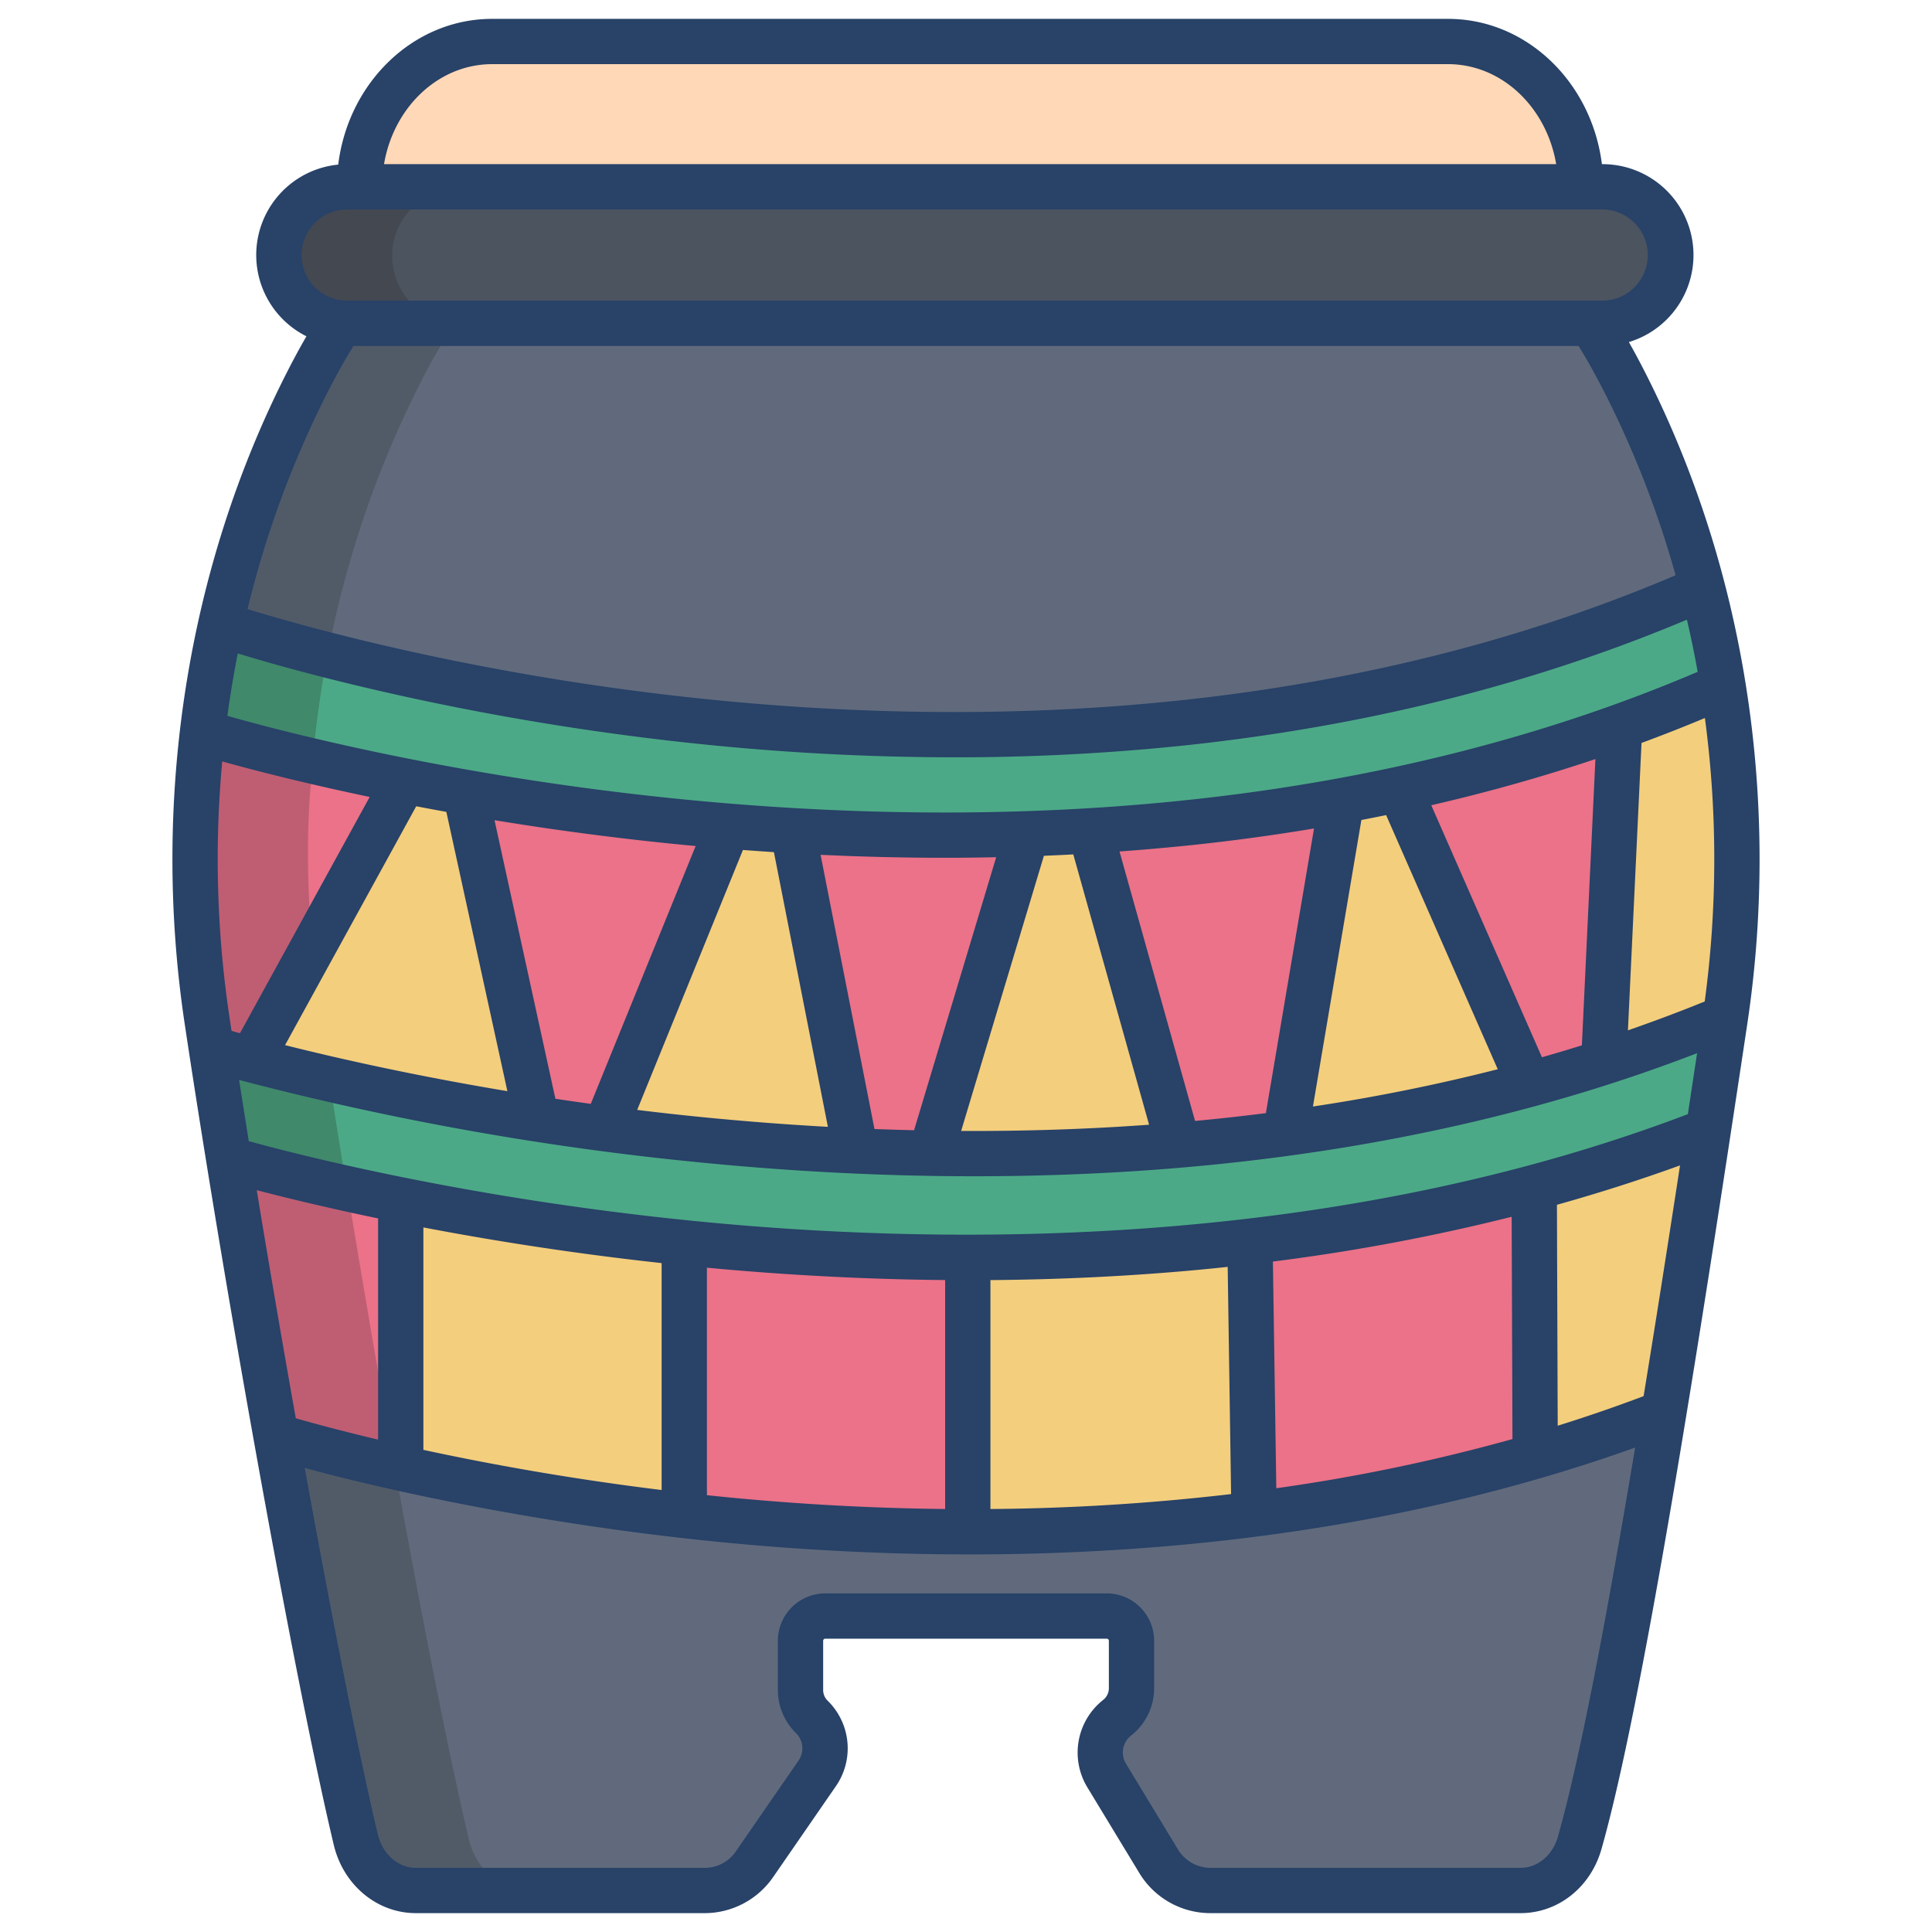 <svg id="Layer_1" height="512" viewBox="0 0 512 512" width="512" xmlns="http://www.w3.org/2000/svg" data-name="Layer 1"><path d="m92 85.68h329.58a148.414 148.414 0 0 1 8.94 15.51c26.22 51.41 35.32 111.2 26.59 169.3-10.71 71.27-27.05 177.75-38.48 217.91-2.14 7.51-8.5 12.6-15.68 12.6h-82.38a16.125 16.125 0 0 1 -13.69-8.04l-13.64-22.48a11.669 11.669 0 0 1 2.54-15.04l.48-.4a9.918 9.918 0 0 0 3.6-7.65v-12.56a6.56 6.56 0 0 0 -6.57-6.56h-74.58a6.56 6.56 0 0 0 -6.57 6.56v13.06a9.956 9.956 0 0 0 2.99 7.1 11.666 11.666 0 0 1 1.44 14.97l-16.49 23.89a16.009 16.009 0 0 1 -13.12 7.15h-76.76c-7.49 0-14.02-5.54-15.91-13.47-10.24-42.97-28.6-145.16-39.4-217.04-8.73-58.1.37-117.89 26.59-169.3a148.414 148.414 0 0 1 8.94-15.51l.01-.07c.52.05 1.04.07 1.57.07z" fill="#606a7c"/><path d="m124.29 487.53c-10.24-42.97-28.6-145.16-39.4-217.04-8.73-58.1.37-117.73 26.59-169.14a126.872 126.872 0 0 1 8.94-15.35h-28.42c-.53 0-1.05-.18-1.57-.23l-.01-.01a147.457 147.457 0 0 0 -8.94 15.47c-26.22 51.41-35.32 111.18-26.59 169.28 10.8 71.88 29.16 174.06 39.4 217.03 1.89 7.93 8.42 13.46 15.91 13.46h30c-7.49 0-14.02-5.54-15.91-13.47z" fill="#515b68"/><path d="m406.58 314.73.26 71.19v.01a487.945 487.945 0 0 1 -74.5 15.42l-1.09-72.3a525.758 525.758 0 0 0 75.33-14.32z" fill="#eb7288"/><path d="m452.67 299.65h.03c-3.63 23.82-7.65 49.68-11.77 74.74h-.01q-16.95 6.555-34.08 11.53l-.26-71.19a446.507 446.507 0 0 0 46.09-15.08z" fill="#f3ce7d"/><path d="m331.25 329.05 1.09 72.3a587.217 587.217 0 0 1 -75.86 4.65v-72.73a637.417 637.417 0 0 0 74.77-4.22z" fill="#f3ce7d"/><path d="m256.48 333.27v72.73a683.726 683.726 0 0 1 -75.14-4.38v-72.28a748.212 748.212 0 0 0 75.14 3.93z" fill="#eb7288"/><path d="m181.34 329.34v72.28a713.011 713.011 0 0 1 -75.14-12.54v-71.07c20.02 4.02 45.69 8.32 75.14 11.33z" fill="#f3ce7d"/><path d="m106.2 318.02v71.06c-20.93-4.7-33.07-8.53-33.07-8.53-4.34-24.28-8.65-49.57-12.51-73.41 1.69.51 18.45 5.43 45.58 10.87z" fill="#eb7288"/><path d="m331.25 329.05a637.417 637.417 0 0 1 -74.77 4.22 748.212 748.212 0 0 1 -75.14-3.93c-29.45-3.01-55.12-7.31-75.14-11.33-27.13-5.44-43.89-10.36-45.58-10.87-1.63-10.08-3.18-19.89-4.61-29.27.24.08 3.93 1.21 10.56 2.99a732.864 732.864 0 0 0 75.64 15.65q8.745 1.365 18.15 2.61c20.22 2.66 42.6 4.83 66.41 5.89q9.795.435 19.9.61a645.788 645.788 0 0 0 65.6-2.14q14.085-1.2 28.38-3.12a503.1 503.1 0 0 0 64.59-12.97q9.915-2.7 19.77-5.87v-.01q16.245-5.235 32.22-11.85c-.04.28-.08.55-.12.83-1.38 9.2-2.86 19-4.41 29.16h-.03a446.507 446.507 0 0 1 -46.09 15.08 525.758 525.758 0 0 1 -75.33 14.32z" fill="#4ca987"/><path d="m107.13 206.97-.01.04-40.55 73.85c-6.63-1.78-10.32-2.91-10.56-2.99-.38-2.49-.76-4.95-1.12-7.38a289.1 289.1 0 0 1 -1.27-76.48s20.21 6.38 53.51 12.96z" fill="#eb7288"/><path d="m123.31 210.04 18.9 86.47a732.864 732.864 0 0 1 -75.64-15.65l40.55-73.85.01-.04c5.1 1.01 10.51 2.02 16.19 3.01z" fill="#f3ce7d"/><path d="m192.95 218.94-.01.08-32.58 80.1q-9.39-1.245-18.15-2.61l-18.9-86.47.01-.06c20.07 3.53 43.66 6.83 69.63 8.96z" fill="#eb7288"/><path d="m210.11 220.23 16.66 84.78c-23.81-1.06-46.19-3.23-66.41-5.89l32.58-80.1.01-.08q8.43.69 17.17 1.2z" fill="#f3ce7d"/><path d="m272.11 220.95v.1l-25.44 84.57q-10.095-.165-19.9-.61l-16.66-84.78.01-.09c19.67 1.14 40.48 1.54 61.99.81z" fill="#eb7288"/><path d="m288.94 220.26 23.33 83.22a645.788 645.788 0 0 1 -65.6 2.14l25.44-84.57v-.1q8.34-.27 16.82-.78z" fill="#f3ce7d"/><path d="m355.53 212.21.01.07-14.89 88.08q-14.28 1.935-28.38 3.12l-23.33-83.22-.01-.09a559.477 559.477 0 0 0 66.6-7.96z" fill="#eb7288"/><path d="m370.91 209.22 34.33 78.17a503.1 503.1 0 0 1 -64.59 12.97l14.89-88.08-.01-.07q7.68-1.4 15.37-3.06z" fill="#f3ce7d"/><path d="m429.2 192.62.01.03-4.2 88.86v.01q-9.84 3.165-19.77 5.87l-34.33-78.17-.01-.07a455.869 455.869 0 0 0 58.3-16.53z" fill="#eb7288"/><path d="m456.65 181.67a288.04 288.04 0 0 1 .58 87.99q-15.945 6.645-32.22 11.85l4.2-88.86-.01-.03q13.815-4.95 27.45-10.95z" fill="#f3ce7d"/><path d="m451.24 155.9q3.315 12.735 5.41 25.77-13.62 6.015-27.45 10.95a455.869 455.869 0 0 1 -58.3 16.53q-7.695 1.665-15.37 3.06a559.477 559.477 0 0 1 -66.6 7.96q-8.475.51-16.82.78c-21.51.73-42.32.33-61.99-.81q-8.745-.51-17.17-1.2c-25.97-2.13-49.56-5.43-69.63-8.96-5.68-.99-11.09-2-16.19-3.01-33.3-6.58-53.51-12.96-53.51-12.96a280.4 280.4 0 0 1 4.85-28.58c1.85.64 209.33 71.45 392.77-9.53z" fill="#4ca987"/><path d="m418.91 49.51h-323.65c0-21.27 15.74-38.51 35.16-38.51h253.33c19.42 0 35.16 17.24 35.16 38.51z" fill="#ffd8b7"/><path d="m424.7 50h-332.7a17.667 17.667 0 0 0 -18.09 17.712 18.177 18.177 0 0 0 16.52 18.119l334.27.169a18.131 18.131 0 0 0 12.79-5.46 17.663 17.663 0 0 0 5.3-12.625 17.943 17.943 0 0 0 -18.09-17.915z" fill="#4c5460"/><path d="m103.91 67.8a17.736 17.736 0 0 1 18.09-17.8h-30a17.667 17.667 0 0 0 -18.09 17.8 18.411 18.411 0 0 0 16.52 18.2h30a18.411 18.411 0 0 1 -16.52-18.2z" fill="#434851"/><path d="m66.57 280.86c-6.63-1.78-10.32-2.91-10.56-2.99 1.43 9.38 2.98 19.19 4.61 29.27 1.369.413 12.63 3.72 31.279 7.854-1.625-9.925-3.18-19.649-4.637-29.008-8.531-1.964-15.51-3.741-20.692-5.126z" fill="#40896b"/><path d="m58.47 165.43a280.4 280.4 0 0 0 -4.85 28.58s10.651 3.361 29.216 7.719q1.273-14.181 3.942-28.134c-17.667-4.53-27.904-8.025-28.308-8.165z" fill="#40896b"/><path d="m92 314.994c-19-4.134-29.96-7.441-31.329-7.854 3.86 23.84 8.144 49.13 12.484 73.41 0 0 11.561 3.635 31.5 8.167-4.355-24.117-8.655-49.509-12.655-73.717z" fill="#bf5e73"/><path d="m83 201.739v-.01c-19-4.358-29.3-7.719-29.3-7.719a289.087 289.087 0 0 0 1.23 76.48c.36 2.43.719 4.89 1.1 7.38.24.08 3.92 1.21 10.55 2.99l16.192-29.349c-1.382-16.62-1.772-33.286.228-49.772z" fill="#bf5e73"/><path d="m431.667 90.651a24.087 24.087 0 0 0 -6.967-47.146h-.178c-2.715-21.711-19.957-38.505-40.769-38.505h-253.333c-20.849 0-38.115 16.854-40.787 38.623a24.08 24.08 0 0 0 -8.424 45.5q-2.441 4.2-5.068 9.345c-26.488 51.909-36.141 113.318-27.188 172.914 11.214 74.635 29.671 176.287 39.5 217.536 2.534 10.647 11.477 18.082 21.747 18.082h76.768a22.079 22.079 0 0 0 18.052-9.739l16.491-23.894a17.634 17.634 0 0 0 -2.183-22.669 3.952 3.952 0 0 1 -1.182-2.809v-13.061a.564.564 0 0 1 .563-.563h74.588a.564.564 0 0 1 .563.563v12.566a3.917 3.917 0 0 1 -1.424 3.027l-.476.394a17.774 17.774 0 0 0 -3.842 22.781l13.633 22.475a22.029 22.029 0 0 0 18.82 10.929h82.377c9.946 0 18.568-6.815 21.453-16.957 10.812-37.992 25.6-131.855 38.646-218.661 8.955-59.6-.7-121-27.188-172.916q-2.159-4.227-4.192-7.815zm-301.247-73.651h253.333c14.239 0 26.118 11.44 28.651 26.505h-310.635c2.531-15.065 14.413-26.505 28.651-26.505zm-50.512 50.593a12.1 12.1 0 0 1 12.092-12.088h332.7a12.089 12.089 0 0 1 0 24.177h-332.7a12.1 12.1 0 0 1 -12.092-12.089zm-19.088 202.007a282.684 282.684 0 0 1 -1.928-67.809c7.624 2.124 21.123 5.649 39.079 9.41l-34.383 62.616c-.83-.23-1.568-.439-2.226-.626q-.273-1.806-.542-3.591zm336.1 13.759a497.544 497.544 0 0 1 -48.978 9.881l12.84-75.932q3.291-.63 6.555-1.3zm-17.62-69.959q22.427-5.173 43.5-12.241l-3.585 75.865q-5.247 1.637-10.584 3.16zm-43.827 81.59q-9.12 1.164-18.426 2.042c-.115.01-.231.019-.345.03l-20.024-71.411q10.047-.731 19.911-1.773 16.089-1.722 31.641-4.327zm-30.954 3.074q-24.348 1.77-49.808 1.648l21.934-72.922q3.906-.157 7.788-.36zm-62.282 1.459q-5.229-.122-10.493-.317l-14.283-72.674q16.593.785 32.858.789c4.585 0 9.141-.059 13.682-.153zm-22.836-.9q-15.1-.833-30.464-2.294-10.314-.988-20.075-2.19l28.023-68.887q4.113.31 8.21.575zm-62.842-6.086q-4.773-.66-9.374-1.352l-16.131-73.824c16.047 2.631 33.986 5.054 53.3 6.844zm-22.1-3.368c-25.183-4.2-45.527-8.828-58.917-12.2l34.758-63.3q3.889.747 7.987 1.49zm-66.417 26.238c7.117 1.865 18.1 4.565 32.161 7.484v58.622c-10.3-2.439-17.773-4.5-21.815-5.661-3.541-19.889-7.067-40.463-10.346-60.445zm344.817 171.352c-1.4 4.929-5.385 8.241-9.911 8.241h-82.377a10.134 10.134 0 0 1 -8.563-5.153l-13.634-22.475a5.707 5.707 0 0 1 1.233-7.312l.476-.393a15.885 15.885 0 0 0 5.774-12.273v-12.566a12.577 12.577 0 0 0 -12.563-12.563h-74.588a12.577 12.577 0 0 0 -12.563 12.563v13.061a16.023 16.023 0 0 0 4.788 11.385 5.661 5.661 0 0 1 .7 7.277l-16.491 23.893a9.96 9.96 0 0 1 -8.175 4.556h-76.765c-4.688 0-8.83-3.645-10.074-8.863-4.937-20.728-12.075-56.855-19.371-97.121 21.6 5.9 62.679 15 110.41 19.672 19.422 1.9 41.686 3.249 65.8 3.249 53.332 0 115.7-6.6 176.364-28.322-7.423 44.458-14.575 82.428-20.47 103.144zm-300.659-102.53v-58.949c17.738 3.386 39.16 6.835 63.136 9.453v60.136c-24.885-3.051-46.443-7.03-63.136-10.64zm75.136 12.007v-60.285c.106.01.211.021.317.03 21.269 1.983 42.248 3.059 62.819 3.247v60.672c-21.073-.215-40.607-1.443-57.847-3.124q-2.664-.261-5.286-.54zm75.136 3.67v-60.669c17.879-.142 35.427-.966 52.538-2.487q5.2-.462 10.34-1.016l.9 60.213a586.814 586.814 0 0 1 -63.775 3.959zm74.859-65.582a534.176 534.176 0 0 0 63.277-11.865l.213 58.908a481.5 481.5 0 0 1 -62.589 13.033zm98.238 35.668q-11.34 4.273-22.761 7.839l-.208-58.551q16.737-4.681 32.626-10.441c-3.196 20.815-6.44 41.485-9.654 61.153zm11.73-74.735c-92.09 35-191.081 35.037-258.25 28.8-62.676-5.819-109.928-17.994-123.12-21.644q-1.323-8.228-2.569-16.22a777.692 777.692 0 0 0 124.145 22.056c24.044 2.313 47.678 3.47 70.726 3.47 20.427 0 40.393-.909 59.768-2.727 47.724-4.479 91.98-14.533 131.746-29.887q-1.212 8.06-2.445 16.152zm4.471-29.857q-9.981 4.051-20.353 7.649l3.6-76.163q8.526-3.144 16.8-6.608a282.692 282.692 0 0 1 -.047 75.122zm-1.87-87.362c-40.331 17.23-85.515 28.639-134.416 33.89-40.638 4.364-83.908 4.52-128.606.466-63.262-5.739-111.652-18.427-126.621-22.683q1.131-8.327 2.754-16.544c16.373 5 62.285 17.767 122.122 23.966a657.789 657.789 0 0 0 67.712 3.563 582.133 582.133 0 0 0 59.9-3.025c48.287-5 93.426-16.253 134.307-33.451q1.601 6.861 2.848 13.818zm-138.2 7.677c-39.769 4.131-81.83 3.968-125.019-.486-60.325-6.221-106.151-19.209-121.075-23.814a263.943 263.943 0 0 1 21.223-57.495c2.438-4.777 4.731-8.871 6.846-12.238h324.65c2.115 3.367 4.408 7.461 6.846 12.238a262.344 262.344 0 0 1 18.881 48.533c-40.17 17.111-84.652 28.308-132.346 33.262z" fill="#284268"/></svg>
